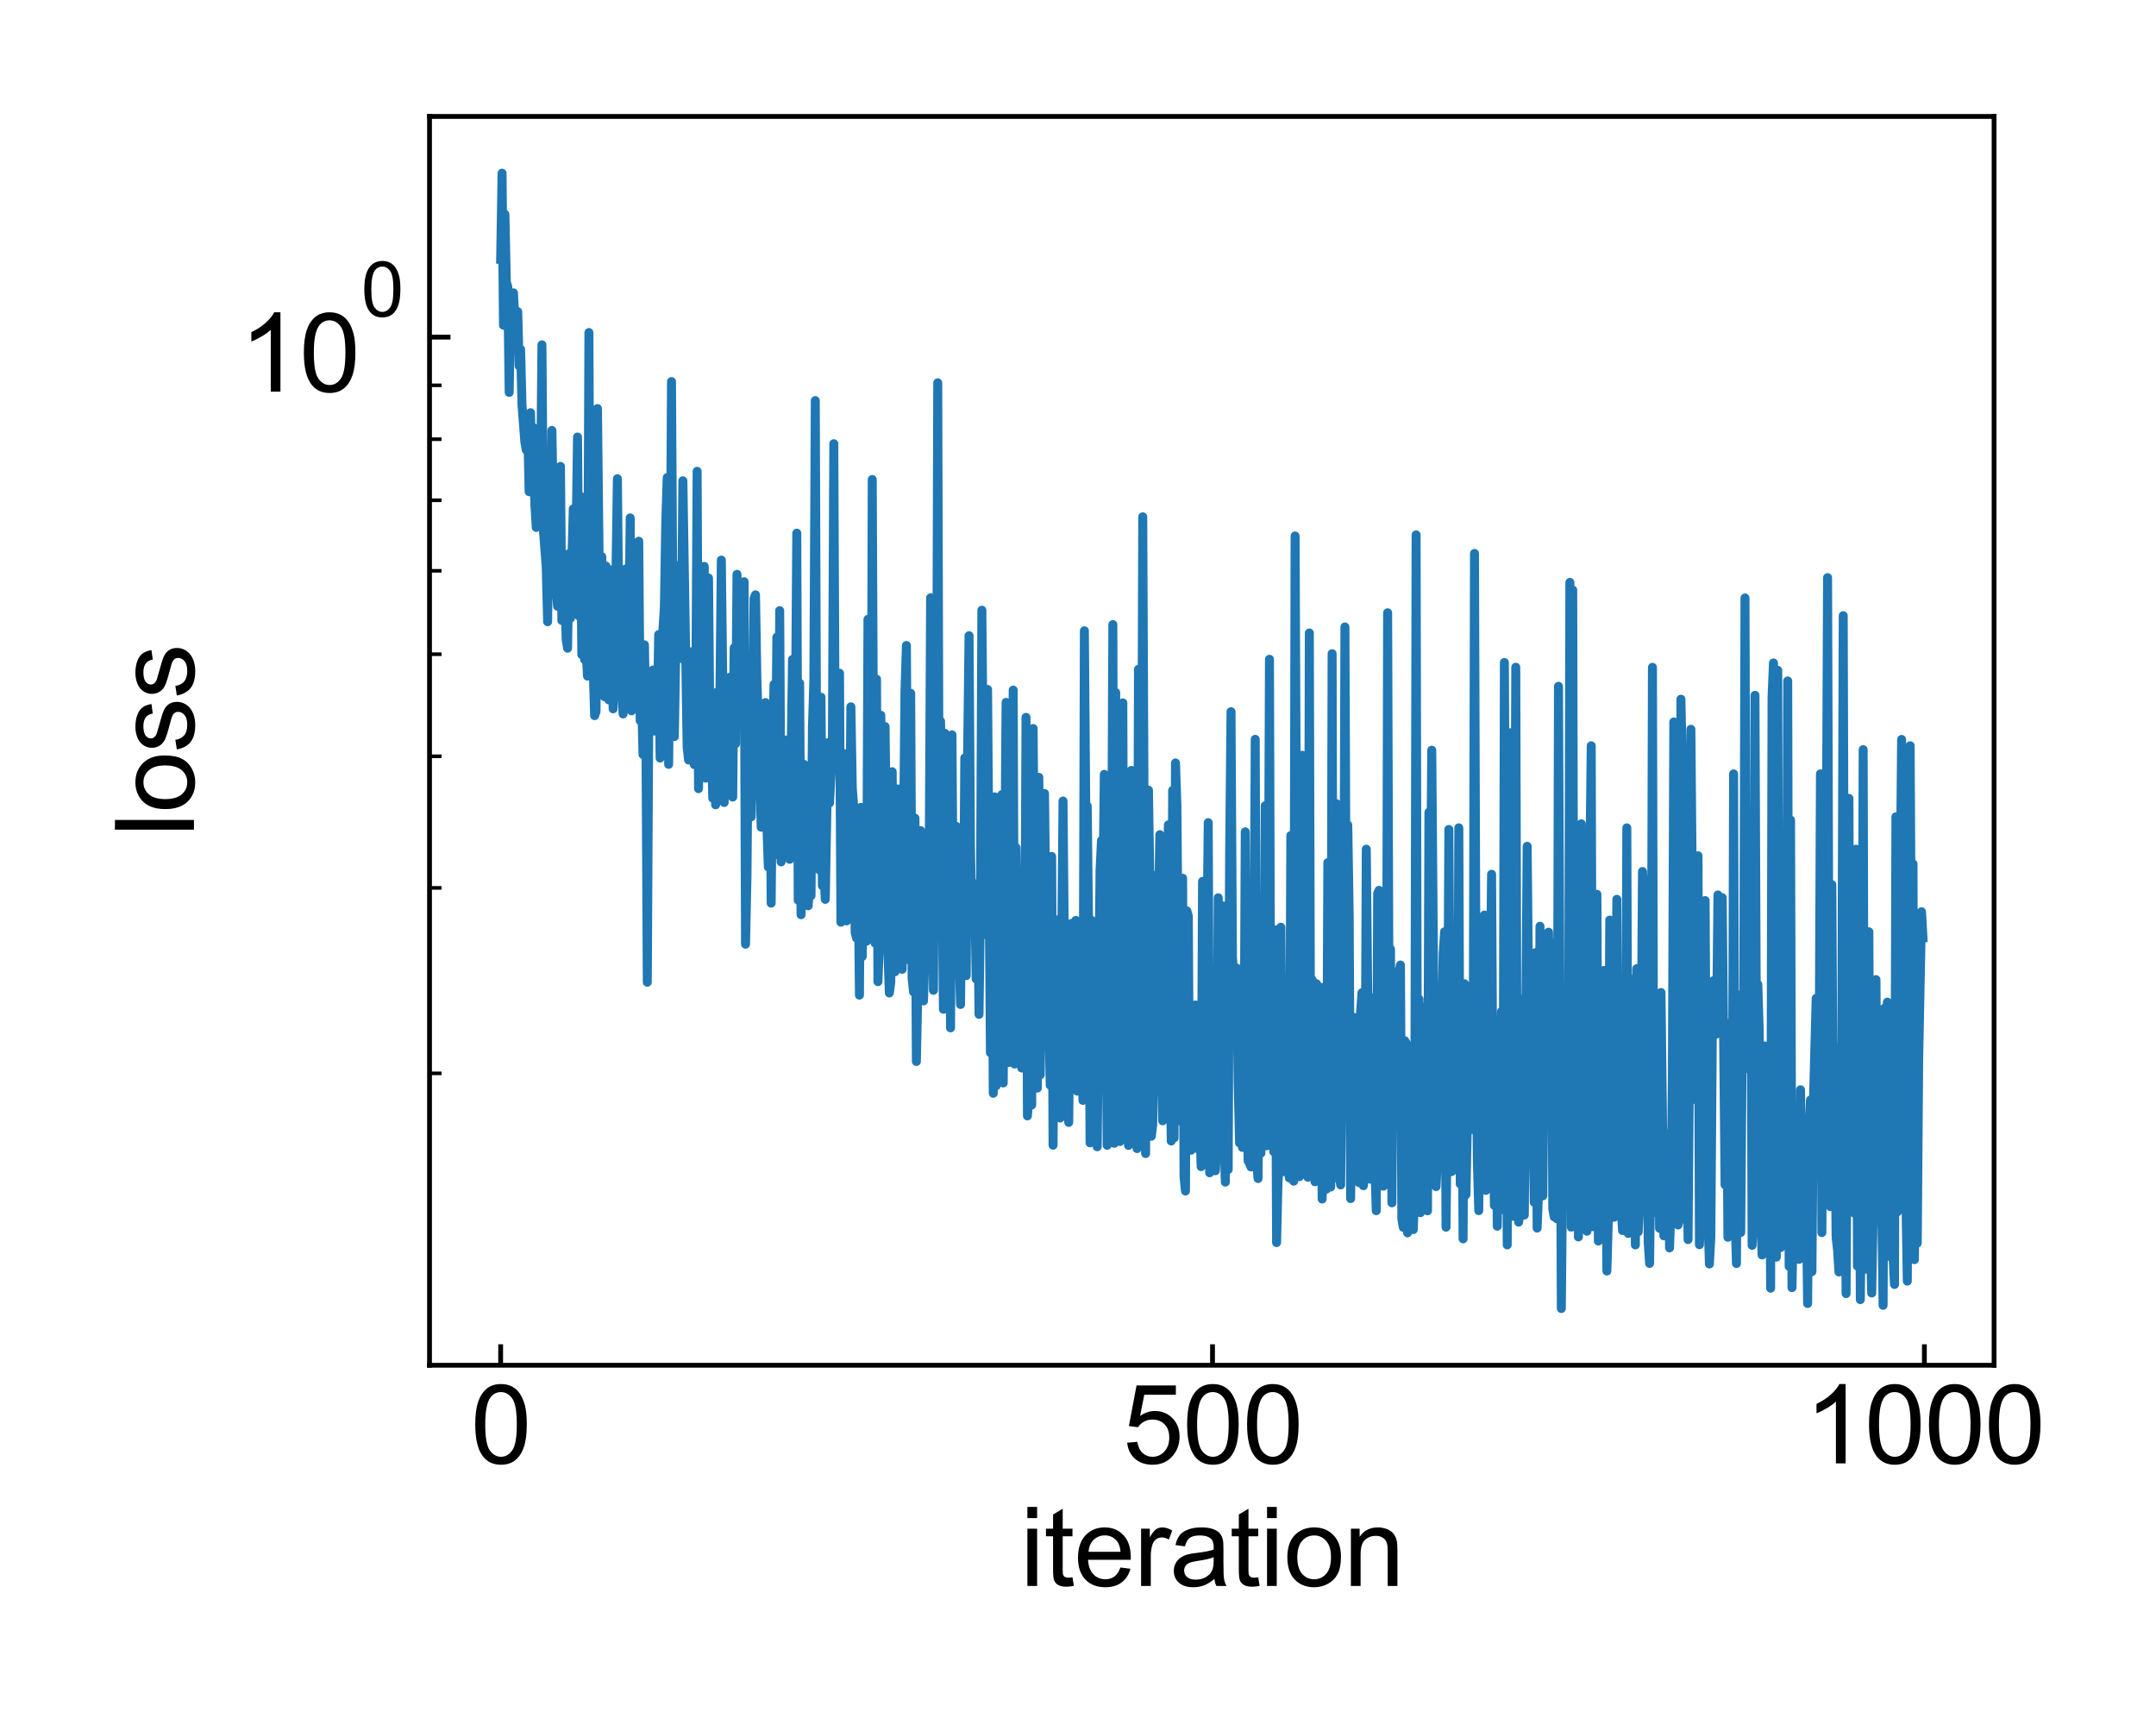 <?xml version="1.0" encoding="utf-8" standalone="no"?>
<!DOCTYPE svg PUBLIC "-//W3C//DTD SVG 1.1//EN"
  "http://www.w3.org/Graphics/SVG/1.1/DTD/svg11.dtd">
<svg xmlns:xlink="http://www.w3.org/1999/xlink" width="360pt" height="288pt" viewBox="0 0 360 288" xmlns="http://www.w3.org/2000/svg" version="1.1">
 <defs>
  <style type="text/css">*{stroke-linejoin: round; stroke-linecap: butt}</style>
 </defs>
 <g id="figure_1">
  <g id="patch_1">
   <path d="M 0 288 
L 360 288 
L 360 0 
L 0 0 
L 0 288 
z
" style="fill: none"/>
  </g>
  <g id="axes_1">
   <g id="patch_2">
    <path d="M 71.721 227.94 
L 332.963 227.94 
L 332.963 19.44 
L 71.721 19.44 
L 71.721 227.94 
z
" style="fill: none"/>
   </g>
   <g id="matplotlib.axis_1">
    <g id="xtick_1">
     <g id="line2d_1">
      <defs>
       <path id="med8708c7a5" d="M 0 0 
L 0 -3.5 
" style="stroke: #000000; stroke-width: 0.8"/>
      </defs>
      <g>
       <use xlink:href="#med8708c7a5" x="83.596" y="227.94" style="stroke: #000000; stroke-width: 0.8"/>
      </g>
     </g>
     <g id="text_1">
      <!-- 0 -->
      <g transform="translate(78.591 244.324) scale(0.18 -0.18)">
       <defs>
        <path id="ArialMT-30" d="M 266 2259 
Q 266 3072 433 3567 
Q 600 4063 929 4331 
Q 1259 4600 1759 4600 
Q 2128 4600 2406 4451 
Q 2684 4303 2865 4023 
Q 3047 3744 3150 3342 
Q 3253 2941 3253 2259 
Q 3253 1453 3087 958 
Q 2922 463 2592 192 
Q 2263 -78 1759 -78 
Q 1097 -78 719 397 
Q 266 969 266 2259 
z
M 844 2259 
Q 844 1131 1108 757 
Q 1372 384 1759 384 
Q 2147 384 2411 759 
Q 2675 1134 2675 2259 
Q 2675 3391 2411 3762 
Q 2147 4134 1753 4134 
Q 1366 4134 1134 3806 
Q 844 3388 844 2259 
z
" transform="scale(0.016)"/>
       </defs>
       <use xlink:href="#ArialMT-30"/>
      </g>
     </g>
    </g>
    <g id="xtick_2">
     <g id="line2d_2">
      <g>
       <use xlink:href="#med8708c7a5" x="202.461" y="227.94" style="stroke: #000000; stroke-width: 0.8"/>
      </g>
     </g>
     <g id="text_2">
      <!-- 500 -->
      <g transform="translate(187.446 244.324) scale(0.18 -0.18)">
       <defs>
        <path id="ArialMT-35" d="M 266 1200 
L 856 1250 
Q 922 819 1161 601 
Q 1400 384 1738 384 
Q 2144 384 2425 690 
Q 2706 997 2706 1503 
Q 2706 1984 2436 2262 
Q 2166 2541 1728 2541 
Q 1456 2541 1237 2417 
Q 1019 2294 894 2097 
L 366 2166 
L 809 4519 
L 3088 4519 
L 3088 3981 
L 1259 3981 
L 1013 2750 
Q 1425 3038 1878 3038 
Q 2478 3038 2890 2622 
Q 3303 2206 3303 1553 
Q 3303 931 2941 478 
Q 2500 -78 1738 -78 
Q 1113 -78 717 272 
Q 322 622 266 1200 
z
" transform="scale(0.016)"/>
       </defs>
       <use xlink:href="#ArialMT-35"/>
       <use xlink:href="#ArialMT-30" x="55.615"/>
       <use xlink:href="#ArialMT-30" x="111.23"/>
      </g>
     </g>
    </g>
    <g id="xtick_3">
     <g id="line2d_3">
      <g>
       <use xlink:href="#med8708c7a5" x="321.326" y="227.94" style="stroke: #000000; stroke-width: 0.8"/>
      </g>
     </g>
     <g id="text_3">
      <!-- 1000 -->
      <g transform="translate(301.307 244.324) scale(0.18 -0.18)">
       <defs>
        <path id="ArialMT-31" d="M 2384 0 
L 1822 0 
L 1822 3584 
Q 1619 3391 1289 3197 
Q 959 3003 697 2906 
L 697 3450 
Q 1169 3672 1522 3987 
Q 1875 4303 2022 4600 
L 2384 4600 
L 2384 0 
z
" transform="scale(0.016)"/>
       </defs>
       <use xlink:href="#ArialMT-31"/>
       <use xlink:href="#ArialMT-30" x="55.615"/>
       <use xlink:href="#ArialMT-30" x="111.23"/>
       <use xlink:href="#ArialMT-30" x="166.846"/>
      </g>
     </g>
    </g>
    <g id="text_4">
     <!-- iteration -->
     <g transform="translate(170.326 264.786) scale(0.18 -0.18)">
      <defs>
       <path id="ArialMT-69" d="M 425 3934 
L 425 4581 
L 988 4581 
L 988 3934 
L 425 3934 
z
M 425 0 
L 425 3319 
L 988 3319 
L 988 0 
L 425 0 
z
" transform="scale(0.016)"/>
       <path id="ArialMT-74" d="M 1650 503 
L 1731 6 
Q 1494 -44 1306 -44 
Q 1000 -44 831 53 
Q 663 150 594 308 
Q 525 466 525 972 
L 525 2881 
L 113 2881 
L 113 3319 
L 525 3319 
L 525 4141 
L 1084 4478 
L 1084 3319 
L 1650 3319 
L 1650 2881 
L 1084 2881 
L 1084 941 
Q 1084 700 1114 631 
Q 1144 563 1211 522 
Q 1278 481 1403 481 
Q 1497 481 1650 503 
z
" transform="scale(0.016)"/>
       <path id="ArialMT-65" d="M 2694 1069 
L 3275 997 
Q 3138 488 2766 206 
Q 2394 -75 1816 -75 
Q 1088 -75 661 373 
Q 234 822 234 1631 
Q 234 2469 665 2931 
Q 1097 3394 1784 3394 
Q 2450 3394 2872 2941 
Q 3294 2488 3294 1666 
Q 3294 1616 3291 1516 
L 816 1516 
Q 847 969 1125 678 
Q 1403 388 1819 388 
Q 2128 388 2347 550 
Q 2566 713 2694 1069 
z
M 847 1978 
L 2700 1978 
Q 2663 2397 2488 2606 
Q 2219 2931 1791 2931 
Q 1403 2931 1139 2672 
Q 875 2413 847 1978 
z
" transform="scale(0.016)"/>
       <path id="ArialMT-72" d="M 416 0 
L 416 3319 
L 922 3319 
L 922 2816 
Q 1116 3169 1280 3281 
Q 1444 3394 1641 3394 
Q 1925 3394 2219 3213 
L 2025 2691 
Q 1819 2813 1613 2813 
Q 1428 2813 1281 2702 
Q 1134 2591 1072 2394 
Q 978 2094 978 1738 
L 978 0 
L 416 0 
z
" transform="scale(0.016)"/>
       <path id="ArialMT-61" d="M 2588 409 
Q 2275 144 1986 34 
Q 1697 -75 1366 -75 
Q 819 -75 525 192 
Q 231 459 231 875 
Q 231 1119 342 1320 
Q 453 1522 633 1644 
Q 813 1766 1038 1828 
Q 1203 1872 1538 1913 
Q 2219 1994 2541 2106 
Q 2544 2222 2544 2253 
Q 2544 2597 2384 2738 
Q 2169 2928 1744 2928 
Q 1347 2928 1158 2789 
Q 969 2650 878 2297 
L 328 2372 
Q 403 2725 575 2942 
Q 747 3159 1072 3276 
Q 1397 3394 1825 3394 
Q 2250 3394 2515 3294 
Q 2781 3194 2906 3042 
Q 3031 2891 3081 2659 
Q 3109 2516 3109 2141 
L 3109 1391 
Q 3109 606 3145 398 
Q 3181 191 3288 0 
L 2700 0 
Q 2613 175 2588 409 
z
M 2541 1666 
Q 2234 1541 1622 1453 
Q 1275 1403 1131 1340 
Q 988 1278 909 1158 
Q 831 1038 831 891 
Q 831 666 1001 516 
Q 1172 366 1500 366 
Q 1825 366 2078 508 
Q 2331 650 2450 897 
Q 2541 1088 2541 1459 
L 2541 1666 
z
" transform="scale(0.016)"/>
       <path id="ArialMT-6f" d="M 213 1659 
Q 213 2581 725 3025 
Q 1153 3394 1769 3394 
Q 2453 3394 2887 2945 
Q 3322 2497 3322 1706 
Q 3322 1066 3130 698 
Q 2938 331 2570 128 
Q 2203 -75 1769 -75 
Q 1072 -75 642 372 
Q 213 819 213 1659 
z
M 791 1659 
Q 791 1022 1069 705 
Q 1347 388 1769 388 
Q 2188 388 2466 706 
Q 2744 1025 2744 1678 
Q 2744 2294 2464 2611 
Q 2184 2928 1769 2928 
Q 1347 2928 1069 2612 
Q 791 2297 791 1659 
z
" transform="scale(0.016)"/>
       <path id="ArialMT-6e" d="M 422 0 
L 422 3319 
L 928 3319 
L 928 2847 
Q 1294 3394 1984 3394 
Q 2284 3394 2536 3286 
Q 2788 3178 2913 3003 
Q 3038 2828 3088 2588 
Q 3119 2431 3119 2041 
L 3119 0 
L 2556 0 
L 2556 2019 
Q 2556 2363 2490 2533 
Q 2425 2703 2258 2804 
Q 2091 2906 1866 2906 
Q 1506 2906 1245 2678 
Q 984 2450 984 1813 
L 984 0 
L 422 0 
z
" transform="scale(0.016)"/>
      </defs>
      <use xlink:href="#ArialMT-69"/>
      <use xlink:href="#ArialMT-74" x="22.217"/>
      <use xlink:href="#ArialMT-65" x="50"/>
      <use xlink:href="#ArialMT-72" x="105.615"/>
      <use xlink:href="#ArialMT-61" x="138.916"/>
      <use xlink:href="#ArialMT-74" x="194.531"/>
      <use xlink:href="#ArialMT-69" x="222.314"/>
      <use xlink:href="#ArialMT-6f" x="244.531"/>
      <use xlink:href="#ArialMT-6e" x="300.146"/>
     </g>
    </g>
   </g>
   <g id="matplotlib.axis_2">
    <g id="ytick_1">
     <g id="line2d_4">
      <defs>
       <path id="m07eb249d31" d="M 0 0 
L 3.5 0 
" style="stroke: #000000; stroke-width: 0.8"/>
      </defs>
      <g>
       <use xlink:href="#m07eb249d31" x="71.721" y="56.285" style="stroke: #000000; stroke-width: 0.8"/>
      </g>
     </g>
     <g id="text_5">
      <!-- $\mathdefault{10^{0}}$ -->
      <g transform="translate(39.961 65.567) scale(0.18 -0.18)">
       <use xlink:href="#ArialMT-31" transform="translate(0 0.994)"/>
       <use xlink:href="#ArialMT-30" transform="translate(55.615 0.994)"/>
       <use xlink:href="#ArialMT-30" transform="translate(112.973 70.688) scale(0.7)"/>
      </g>
     </g>
    </g>
    <g id="ytick_2">
     <g id="line2d_5">
      <defs>
       <path id="mde3c5cc310" d="M 0 0 
L 2 0 
" style="stroke: #000000; stroke-width: 0.6"/>
      </defs>
      <g>
       <use xlink:href="#mde3c5cc310" x="71.721" y="179.204" style="stroke: #000000; stroke-width: 0.6"/>
      </g>
     </g>
    </g>
    <g id="ytick_3">
     <g id="line2d_6">
      <g>
       <use xlink:href="#mde3c5cc310" x="71.721" y="148.237" style="stroke: #000000; stroke-width: 0.6"/>
      </g>
     </g>
    </g>
    <g id="ytick_4">
     <g id="line2d_7">
      <g>
       <use xlink:href="#mde3c5cc310" x="71.721" y="126.266" style="stroke: #000000; stroke-width: 0.6"/>
      </g>
     </g>
    </g>
    <g id="ytick_5">
     <g id="line2d_8">
      <g>
       <use xlink:href="#mde3c5cc310" x="71.721" y="109.224" style="stroke: #000000; stroke-width: 0.6"/>
      </g>
     </g>
    </g>
    <g id="ytick_6">
     <g id="line2d_9">
      <g>
       <use xlink:href="#mde3c5cc310" x="71.721" y="95.299" style="stroke: #000000; stroke-width: 0.6"/>
      </g>
     </g>
    </g>
    <g id="ytick_7">
     <g id="line2d_10">
      <g>
       <use xlink:href="#mde3c5cc310" x="71.721" y="83.526" style="stroke: #000000; stroke-width: 0.6"/>
      </g>
     </g>
    </g>
    <g id="ytick_8">
     <g id="line2d_11">
      <g>
       <use xlink:href="#mde3c5cc310" x="71.721" y="73.328" style="stroke: #000000; stroke-width: 0.6"/>
      </g>
     </g>
    </g>
    <g id="ytick_9">
     <g id="line2d_12">
      <g>
       <use xlink:href="#mde3c5cc310" x="71.721" y="64.332" style="stroke: #000000; stroke-width: 0.6"/>
      </g>
     </g>
    </g>
    <g id="text_6">
     <!-- loss -->
     <g transform="translate(32.384 139.695) rotate(-90) scale(0.18 -0.18)">
      <defs>
       <path id="ArialMT-6c" d="M 409 0 
L 409 4581 
L 972 4581 
L 972 0 
L 409 0 
z
" transform="scale(0.016)"/>
       <path id="ArialMT-73" d="M 197 991 
L 753 1078 
Q 800 744 1014 566 
Q 1228 388 1613 388 
Q 2000 388 2187 545 
Q 2375 703 2375 916 
Q 2375 1106 2209 1216 
Q 2094 1291 1634 1406 
Q 1016 1563 777 1677 
Q 538 1791 414 1992 
Q 291 2194 291 2438 
Q 291 2659 392 2848 
Q 494 3038 669 3163 
Q 800 3259 1026 3326 
Q 1253 3394 1513 3394 
Q 1903 3394 2198 3281 
Q 2494 3169 2634 2976 
Q 2775 2784 2828 2463 
L 2278 2388 
Q 2241 2644 2061 2787 
Q 1881 2931 1553 2931 
Q 1166 2931 1000 2803 
Q 834 2675 834 2503 
Q 834 2394 903 2306 
Q 972 2216 1119 2156 
Q 1203 2125 1616 2013 
Q 2213 1853 2448 1751 
Q 2684 1650 2818 1456 
Q 2953 1263 2953 975 
Q 2953 694 2789 445 
Q 2625 197 2315 61 
Q 2006 -75 1616 -75 
Q 969 -75 630 194 
Q 291 463 197 991 
z
" transform="scale(0.016)"/>
      </defs>
      <use xlink:href="#ArialMT-6c"/>
      <use xlink:href="#ArialMT-6f" x="22.217"/>
      <use xlink:href="#ArialMT-73" x="77.832"/>
      <use xlink:href="#ArialMT-73" x="127.832"/>
     </g>
    </g>
   </g>
   <g id="line2d_13">
    <path d="M 83.596 43.29 
L 83.834 28.917 
L 84.071 54.295 
L 84.309 35.78 
L 84.547 47.121 
L 84.785 47.846 
L 85.022 65.513 
L 85.26 50.629 
L 85.498 56.392 
L 85.736 48.888 
L 85.973 53.78 
L 86.449 52.033 
L 86.686 61.095 
L 86.924 58.315 
L 87.162 67.642 
L 87.637 73.792 
L 87.875 75.138 
L 88.113 71.262 
L 88.351 82.084 
L 88.588 68.903 
L 88.826 82.232 
L 89.064 71.397 
L 89.301 84.027 
L 89.539 88.054 
L 89.777 84.365 
L 90.015 86.562 
L 90.252 82.817 
L 90.49 57.576 
L 90.728 88.387 
L 91.203 94.645 
L 91.441 103.801 
L 91.679 83.739 
L 91.917 96.627 
L 92.154 71.858 
L 92.63 99.113 
L 92.867 98.295 
L 93.105 101.224 
L 93.343 99.352 
L 93.581 77.861 
L 93.818 103.591 
L 94.056 97.094 
L 94.294 97.502 
L 94.532 106.764 
L 94.769 108.225 
L 95.007 92.435 
L 95.245 103.22 
L 95.72 84.965 
L 95.958 88.854 
L 96.196 89.369 
L 96.433 72.963 
L 96.671 102.847 
L 96.909 82.843 
L 97.147 109.29 
L 97.384 93.573 
L 97.622 110.134 
L 97.86 108.615 
L 98.098 112.878 
L 98.335 55.523 
L 98.573 110.892 
L 98.811 93.501 
L 99.048 111.267 
L 99.286 119.476 
L 99.524 118.819 
L 99.762 68.214 
L 100.237 111.67 
L 100.475 92.93 
L 100.713 100.453 
L 100.95 116.32 
L 101.188 94.511 
L 101.426 113.356 
L 101.663 116.85 
L 101.901 95.143 
L 102.139 98.772 
L 102.377 118.339 
L 102.614 111.221 
L 103.09 79.927 
L 103.328 103 
L 103.565 100.337 
L 103.803 114.318 
L 104.041 119.192 
L 104.278 101.262 
L 104.516 94.981 
L 104.992 106.449 
L 105.229 86.466 
L 105.467 118.679 
L 105.705 102.501 
L 105.943 107.764 
L 106.18 109.634 
L 106.418 114.482 
L 106.656 90.357 
L 106.894 120.312 
L 107.131 116.459 
L 107.369 125.976 
L 107.607 107.662 
L 107.844 120.953 
L 108.082 163.989 
L 108.32 121.233 
L 108.558 122.191 
L 108.795 119.492 
L 109.033 111.868 
L 109.271 122.054 
L 109.509 120.648 
L 109.746 120.4 
L 109.984 105.948 
L 110.222 126.559 
L 110.697 105.102 
L 110.935 101.4 
L 111.173 86.854 
L 111.41 79.739 
L 111.648 127.615 
L 111.886 104.266 
L 112.124 63.708 
L 112.361 103.882 
L 112.599 122.98 
L 113.075 94.41 
L 113.312 104.861 
L 113.55 109.934 
L 113.788 105.361 
L 114.025 80.273 
L 114.739 124.754 
L 114.976 126.885 
L 115.452 108.815 
L 115.927 127.65 
L 116.165 118.855 
L 116.403 78.684 
L 116.64 131.673 
L 116.878 99.115 
L 117.116 105.808 
L 117.354 109.371 
L 117.591 94.563 
L 117.829 129.916 
L 118.067 119.326 
L 118.305 96.506 
L 118.542 122.432 
L 118.78 123.794 
L 119.018 133.26 
L 119.255 123.482 
L 119.493 134.366 
L 119.731 115.555 
L 119.969 129.734 
L 120.206 116.244 
L 120.444 93.512 
L 120.92 133.981 
L 121.157 113.759 
L 121.395 117.369 
L 121.633 116.041 
L 121.871 113.079 
L 122.108 114.721 
L 122.346 133.077 
L 122.584 108.171 
L 122.821 124.181 
L 123.059 95.89 
L 123.297 115.023 
L 123.535 108.143 
L 123.772 120.807 
L 124.01 115.091 
L 124.248 97.119 
L 124.486 157.641 
L 124.723 146.506 
L 124.961 120.033 
L 125.436 136.371 
L 125.912 99.895 
L 126.15 99.312 
L 126.387 113.568 
L 126.863 128.853 
L 127.101 138.107 
L 127.338 120.82 
L 127.576 132.271 
L 127.814 117.295 
L 128.051 137.707 
L 128.289 144.751 
L 128.527 119.819 
L 128.765 150.784 
L 129.002 126.943 
L 129.24 114.269 
L 129.478 131.855 
L 129.716 106.378 
L 129.953 142.741 
L 130.191 101.952 
L 130.429 143.896 
L 130.667 140.831 
L 130.904 123.515 
L 131.142 139.889 
L 131.38 123.553 
L 131.617 123.654 
L 131.855 143.468 
L 132.331 110.099 
L 132.568 114.315 
L 132.806 121.042 
L 133.044 89.015 
L 133.282 150.296 
L 133.519 114.072 
L 133.757 152.718 
L 133.995 142.924 
L 134.232 127.614 
L 134.47 138.131 
L 134.708 128.313 
L 134.946 151.225 
L 135.183 147.704 
L 135.421 149.544 
L 135.659 121.446 
L 135.897 113.498 
L 136.134 66.884 
L 136.372 131.841 
L 136.61 125.349 
L 136.848 145.26 
L 137.085 116.397 
L 137.323 147.881 
L 137.561 144.967 
L 137.798 150.153 
L 138.274 123.988 
L 138.512 134.054 
L 138.987 124.784 
L 139.225 74.081 
L 139.463 126.447 
L 139.7 114.535 
L 139.938 126.5 
L 140.176 112.394 
L 140.413 153.969 
L 140.651 127.879 
L 140.889 125.821 
L 141.127 151.222 
L 141.364 153.752 
L 141.602 133.834 
L 141.84 143.763 
L 142.078 118.008 
L 142.315 131.626 
L 142.553 134.727 
L 142.791 155.681 
L 143.028 156.618 
L 143.266 143.147 
L 143.504 166.142 
L 143.742 134.797 
L 143.979 159.688 
L 144.217 136.852 
L 144.455 135.225 
L 144.693 157.138 
L 144.93 103.402 
L 145.168 155.388 
L 145.406 156.228 
L 145.644 80.055 
L 145.881 131.691 
L 146.119 157.46 
L 146.357 113.387 
L 146.594 163.888 
L 146.832 157.538 
L 147.07 119.407 
L 147.545 143.237 
L 147.783 121.294 
L 148.259 158.728 
L 148.496 165.781 
L 148.734 164.023 
L 148.972 128.844 
L 149.209 156.77 
L 149.447 162.237 
L 149.685 137.856 
L 149.923 131.72 
L 150.16 138.883 
L 150.398 157.416 
L 150.636 161.83 
L 151.111 115.357 
L 151.349 107.768 
L 151.587 145.897 
L 151.825 160.288 
L 152.062 115.754 
L 152.3 163.34 
L 152.538 165.607 
L 152.775 136.593 
L 153.013 177.222 
L 153.251 165.326 
L 153.489 164.565 
L 153.726 138.68 
L 153.964 142.205 
L 154.202 167.106 
L 154.44 159.029 
L 154.677 142.826 
L 154.915 161.49 
L 155.153 143.773 
L 155.39 99.806 
L 155.866 165.338 
L 156.104 124.678 
L 156.341 142.288 
L 156.579 63.908 
L 156.817 140.565 
L 157.055 120.425 
L 157.53 168.502 
L 157.768 122.428 
L 158.243 156.023 
L 158.481 142.809 
L 158.719 171.604 
L 158.956 122.684 
L 159.194 156.914 
L 159.432 158.98 
L 159.67 137.96 
L 159.907 140.672 
L 160.145 158.835 
L 160.383 167.705 
L 160.621 146.902 
L 160.858 159.329 
L 161.096 126.541 
L 161.334 162.885 
L 161.571 125.528 
L 161.809 106.135 
L 162.047 141.37 
L 162.285 155.718 
L 162.522 149.129 
L 162.76 149.459 
L 162.998 163.453 
L 163.236 147.5 
L 163.473 169.352 
L 163.711 151.069 
L 163.949 101.879 
L 164.424 156.01 
L 164.9 115.111 
L 165.375 175.751 
L 165.613 133.564 
L 165.851 182.533 
L 166.088 133.04 
L 166.326 181.288 
L 166.564 150.558 
L 166.801 150.278 
L 167.039 179.588 
L 167.277 132.682 
L 167.515 180.804 
L 167.99 117.269 
L 168.466 177.38 
L 168.703 168.209 
L 168.941 153.843 
L 169.179 115.219 
L 169.417 177.644 
L 169.654 141.52 
L 169.892 156.268 
L 170.13 155.601 
L 170.367 162.257 
L 170.605 178.313 
L 170.843 174.192 
L 171.081 173.509 
L 171.318 119.771 
L 171.556 186.299 
L 171.794 183.05 
L 172.032 139.318 
L 172.269 184.488 
L 172.507 121.629 
L 172.982 179.039 
L 173.22 181.658 
L 173.458 129.776 
L 173.696 179.46 
L 173.933 148.361 
L 174.171 152.822 
L 174.409 132.477 
L 174.647 153.26 
L 174.884 159.116 
L 175.36 181.181 
L 175.598 142.994 
L 175.835 191.199 
L 176.073 159.27 
L 176.311 153.572 
L 176.548 182.313 
L 176.786 183.571 
L 177.024 186.662 
L 177.499 133.739 
L 177.975 185.262 
L 178.213 179.229 
L 178.45 187.396 
L 178.688 165.202 
L 178.926 154.16 
L 179.163 175.294 
L 179.401 158.279 
L 179.639 153.668 
L 179.877 182.17 
L 180.352 163.012 
L 180.59 157.055 
L 180.828 183.712 
L 181.065 105.313 
L 181.303 135.929 
L 181.541 134.571 
L 181.778 155.847 
L 182.016 190.809 
L 182.254 153.644 
L 182.492 186.663 
L 182.729 156.097 
L 182.967 164.691 
L 183.205 191.455 
L 183.68 145.4 
L 183.918 140.333 
L 184.156 149.432 
L 184.394 129.287 
L 184.869 191.215 
L 185.107 129.733 
L 185.344 158.352 
L 185.582 155.852 
L 185.82 104.281 
L 186.058 190.876 
L 186.295 115.624 
L 186.533 178.465 
L 186.771 187.272 
L 187.009 190.583 
L 187.246 187.562 
L 187.484 117.357 
L 187.722 188.663 
L 187.959 186.987 
L 188.197 160.636 
L 188.435 191.228 
L 188.91 128.628 
L 189.148 137.751 
L 189.386 165.605 
L 189.624 156.995 
L 189.861 191.762 
L 190.099 111.749 
L 190.337 160.339 
L 190.575 157.855 
L 190.812 86.287 
L 191.288 192.587 
L 191.525 134.798 
L 191.763 131.921 
L 192.001 147.179 
L 192.239 189.709 
L 192.476 187.77 
L 192.952 153.854 
L 193.19 146.045 
L 193.427 154.135 
L 193.665 139.357 
L 193.903 175.399 
L 194.14 187.124 
L 194.378 156.323 
L 194.616 141.603 
L 194.854 157.16 
L 195.091 137.72 
L 195.329 172.26 
L 195.567 190.497 
L 195.805 131.965 
L 196.042 189.977 
L 196.28 127.383 
L 196.518 134.648 
L 196.755 163.203 
L 196.993 162.756 
L 197.231 187.221 
L 197.469 146.625 
L 197.706 196.48 
L 197.944 198.846 
L 198.182 152.086 
L 198.42 152.955 
L 198.657 191.577 
L 198.895 192.027 
L 199.133 183.879 
L 199.371 185.871 
L 199.608 167.793 
L 199.846 191.726 
L 200.084 178.194 
L 200.559 194.778 
L 200.797 147.159 
L 201.035 173.031 
L 201.51 158.646 
L 201.748 137.349 
L 201.986 195.806 
L 202.223 167.19 
L 202.461 182.56 
L 202.699 162.541 
L 202.936 195.469 
L 203.174 191.468 
L 203.412 149.887 
L 203.65 174.236 
L 203.887 151.149 
L 204.125 190.574 
L 204.363 188.589 
L 204.601 197.361 
L 204.838 151.174 
L 205.076 195.269 
L 205.314 142.739 
L 205.551 118.823 
L 205.789 159.809 
L 206.027 163.638 
L 206.265 163.432 
L 206.502 161.631 
L 206.74 180.78 
L 206.978 190.828 
L 207.216 173.026 
L 207.453 191.567 
L 207.691 186.71 
L 207.929 138.881 
L 208.167 175.337 
L 208.404 193.817 
L 208.642 194.185 
L 208.88 194.824 
L 209.117 191.132 
L 209.355 173.145 
L 209.593 123.437 
L 209.831 194.044 
L 210.068 196.757 
L 210.306 166.415 
L 210.544 192.527 
L 210.782 155.581 
L 211.019 184.924 
L 211.257 134.519 
L 211.495 191.297 
L 211.732 168.798 
L 211.97 110.07 
L 212.208 187.163 
L 212.446 177.521 
L 212.683 192.28 
L 212.921 155.24 
L 213.159 207.462 
L 213.397 197.147 
L 213.634 194.7 
L 213.872 154.804 
L 214.11 184.999 
L 214.348 168.091 
L 214.585 195.634 
L 214.823 187.733 
L 215.061 194.652 
L 215.298 196.664 
L 215.536 139.492 
L 215.774 144.525 
L 216.012 197.203 
L 216.249 89.484 
L 216.725 196.001 
L 216.963 196.455 
L 217.2 186.723 
L 217.438 126.098 
L 217.676 164.686 
L 217.913 139.032 
L 218.151 155.747 
L 218.389 196.552 
L 218.627 105.677 
L 218.864 188.023 
L 219.102 163.6 
L 219.34 166.26 
L 219.578 197.3 
L 219.815 164.239 
L 220.291 174.946 
L 220.528 164.839 
L 220.766 200.181 
L 221.242 184.632 
L 221.479 198.543 
L 221.717 144.028 
L 221.955 194.981 
L 222.193 198.183 
L 222.43 109.137 
L 222.668 196.729 
L 223.144 134.172 
L 223.619 195.945 
L 223.857 197.826 
L 224.094 171.58 
L 224.332 176.874 
L 224.57 104.674 
L 224.808 163.702 
L 225.045 137.739 
L 225.283 152.819 
L 225.521 200.109 
L 225.996 169.833 
L 226.234 193.309 
L 226.472 191.088 
L 226.709 172.424 
L 226.947 197.451 
L 227.185 168.945 
L 227.423 165.737 
L 227.66 197.957 
L 227.898 195.52 
L 228.136 141.782 
L 228.374 165.803 
L 228.611 166.647 
L 228.849 196.877 
L 229.087 191.105 
L 229.325 173.479 
L 229.562 194.11 
L 229.8 202.135 
L 230.038 149.141 
L 230.275 148.643 
L 230.513 161.97 
L 230.751 162.374 
L 230.989 198.037 
L 231.226 165.016 
L 231.464 195.424 
L 231.702 102.305 
L 231.94 171.296 
L 232.177 158.447 
L 232.415 200.821 
L 232.653 164.269 
L 232.89 163.307 
L 233.128 166.008 
L 233.366 176.316 
L 233.604 162.306 
L 233.841 161.113 
L 234.079 203.518 
L 234.317 204.915 
L 234.555 173.746 
L 234.792 174.127 
L 235.03 205.825 
L 235.268 193.222 
L 235.505 196.507 
L 235.743 193.628 
L 235.981 205.287 
L 236.219 198.783 
L 236.456 89.303 
L 236.694 198.888 
L 236.932 166.789 
L 237.17 202.466 
L 237.407 169.294 
L 237.645 168.113 
L 237.883 168.282 
L 238.121 197.239 
L 238.358 202.15 
L 238.596 135.614 
L 238.834 152.395 
L 239.071 125.25 
L 239.547 184.75 
L 239.785 198.108 
L 240.022 193.353 
L 240.26 168.587 
L 240.498 167.74 
L 240.736 173.198 
L 240.973 159.223 
L 241.211 155.568 
L 241.449 204.883 
L 241.686 184.658 
L 241.924 138.485 
L 242.162 179.042 
L 242.4 195.592 
L 242.875 170.167 
L 243.113 156.054 
L 243.351 193.115 
L 243.588 138.212 
L 243.826 197.668 
L 244.064 169.684 
L 244.301 206.833 
L 244.539 164.242 
L 244.777 199.458 
L 245.252 175.124 
L 245.49 167.998 
L 245.728 168.923 
L 245.966 188.605 
L 246.203 92.401 
L 246.441 161.765 
L 246.679 193.592 
L 246.917 202.122 
L 247.154 172.184 
L 247.392 174.499 
L 247.63 194.968 
L 247.867 152.78 
L 248.105 198.743 
L 248.343 188.314 
L 248.581 172.96 
L 248.818 169.057 
L 249.056 145.962 
L 249.294 186.829 
L 249.532 201.271 
L 249.769 173.28 
L 250.007 204.726 
L 250.245 182.812 
L 250.482 178.524 
L 250.72 168.867 
L 250.958 201.977 
L 251.196 110.608 
L 251.671 207.84 
L 251.909 139.682 
L 252.147 122.335 
L 252.384 200.803 
L 252.622 203.075 
L 252.86 173.582 
L 253.098 111.404 
L 253.335 193.853 
L 253.573 204.044 
L 253.811 202.351 
L 254.048 166.796 
L 254.286 176.023 
L 254.524 202.857 
L 254.999 141.294 
L 255.475 189.59 
L 255.713 173.57 
L 256.188 200.733 
L 256.426 159.022 
L 256.663 205.036 
L 256.901 198.986 
L 257.139 154.64 
L 257.614 199.653 
L 257.852 170.56 
L 258.09 175.449 
L 258.328 176.218 
L 258.565 155.633 
L 258.803 173.997 
L 259.041 157.419 
L 259.278 201.825 
L 259.516 203.165 
L 259.754 195.351 
L 259.992 203.5 
L 260.229 114.581 
L 260.705 218.463 
L 260.943 192.838 
L 261.18 200.698 
L 261.418 173.827 
L 261.656 192.803 
L 261.894 189.843 
L 262.131 97.231 
L 262.369 204.875 
L 262.607 98.508 
L 262.844 197.597 
L 263.32 143.717 
L 263.558 206.515 
L 264.033 137.545 
L 264.271 172.225 
L 264.509 183.305 
L 264.746 175.586 
L 264.984 205.561 
L 265.222 147.607 
L 265.459 145.308 
L 265.697 124.513 
L 265.935 204.795 
L 266.173 171.916 
L 266.41 189.995 
L 266.648 149.308 
L 266.886 207.198 
L 267.124 196.216 
L 267.361 198.528 
L 267.599 164.178 
L 267.837 162.025 
L 268.312 212.205 
L 268.55 203.63 
L 268.788 153.611 
L 269.025 200.458 
L 269.263 176 
L 269.501 203.235 
L 269.976 150.152 
L 270.214 202.299 
L 270.452 180.389 
L 270.69 201.502 
L 270.927 205.445 
L 271.165 205.129 
L 271.403 195.055 
L 271.64 138.216 
L 271.878 205.936 
L 272.116 163.378 
L 272.354 202.151 
L 272.591 170.043 
L 272.829 168.796 
L 273.067 207.845 
L 273.305 161.716 
L 273.542 205.658 
L 273.78 200.704 
L 274.018 179.569 
L 274.255 145.508 
L 274.493 149.062 
L 274.731 200.851 
L 274.969 164.648 
L 275.206 207.477 
L 275.444 210.933 
L 275.682 191.202 
L 275.92 111.416 
L 276.157 202.458 
L 276.395 176.599 
L 276.633 169.936 
L 276.871 177.791 
L 277.108 205.078 
L 277.346 165.708 
L 277.821 206.327 
L 278.059 189.528 
L 278.297 205.35 
L 278.535 189.258 
L 278.772 208.339 
L 279.01 201.589 
L 279.248 179.583 
L 279.486 120.537 
L 279.723 174.826 
L 279.961 145.415 
L 280.199 204.516 
L 280.436 203.674 
L 280.674 116.742 
L 280.912 128.653 
L 281.15 134.775 
L 281.387 201.346 
L 281.625 182.978 
L 281.863 206.953 
L 282.101 177.094 
L 282.338 121.761 
L 282.814 176.182 
L 283.051 174.573 
L 283.289 183.68 
L 283.527 142.876 
L 283.765 207.809 
L 284.24 194.195 
L 284.478 154.521 
L 284.716 150.354 
L 284.953 194.933 
L 285.429 211.032 
L 285.667 206.479 
L 285.904 174.049 
L 286.142 163.714 
L 286.38 171.689 
L 286.617 172.63 
L 286.855 149.421 
L 287.093 154.344 
L 287.331 170.975 
L 287.568 149.87 
L 288.044 197.816 
L 288.282 170.881 
L 288.519 206.569 
L 288.995 170.699 
L 289.232 205.524 
L 289.47 129.201 
L 289.708 203.054 
L 289.946 210.952 
L 290.183 169.759 
L 290.421 166.127 
L 290.659 205.78 
L 290.897 175.075 
L 291.134 178.618 
L 291.372 99.833 
L 291.61 177.75 
L 292.085 165.628 
L 292.323 145.046 
L 292.561 207.915 
L 292.798 202.348 
L 293.036 116.088 
L 293.274 172.407 
L 293.512 164.349 
L 293.749 171.963 
L 293.987 202.188 
L 294.225 209.526 
L 294.463 207.344 
L 294.7 174.642 
L 294.938 208.307 
L 295.176 205.78 
L 295.413 176.399 
L 295.651 215.068 
L 295.889 116.37 
L 296.127 110.684 
L 296.602 209.883 
L 296.84 111.917 
L 297.078 198.517 
L 297.315 208.294 
L 297.553 147.591 
L 297.791 178.446 
L 298.028 175.709 
L 298.266 179.157 
L 298.504 113.689 
L 298.742 211.431 
L 298.979 136.911 
L 299.217 214.978 
L 299.693 191.021 
L 299.93 198.519 
L 300.168 196.934 
L 300.406 210.258 
L 300.644 181.945 
L 300.881 202.509 
L 301.119 206.545 
L 301.594 200.634 
L 301.832 217.627 
L 302.07 188.832 
L 302.308 183.655 
L 302.545 212.312 
L 302.783 184.577 
L 303.259 166.68 
L 303.496 182.186 
L 303.734 181.498 
L 303.972 129.201 
L 304.209 205.785 
L 304.447 168.237 
L 304.685 177.401 
L 304.923 148.754 
L 305.16 96.44 
L 305.398 167.869 
L 305.636 201.459 
L 305.874 147.692 
L 306.111 193.626 
L 306.349 183.684 
L 306.587 206.507 
L 306.825 208.715 
L 307.062 212.363 
L 307.3 179.531 
L 307.538 173.808 
L 307.775 102.794 
L 308.013 181.074 
L 308.251 215.973 
L 308.726 133.301 
L 308.964 197.335 
L 309.202 194.362 
L 309.44 176.535 
L 309.677 202.57 
L 309.915 141.778 
L 310.153 211.394 
L 310.39 165.379 
L 310.628 216.977 
L 310.866 195.627 
L 311.104 125.156 
L 311.341 211.934 
L 311.579 177.437 
L 311.817 176.444 
L 312.055 155.568 
L 312.292 207.293 
L 312.53 215.876 
L 312.768 202.724 
L 313.005 169.399 
L 313.243 163.556 
L 313.481 200.774 
L 313.719 177.828 
L 313.956 202.455 
L 314.194 200.584 
L 314.432 217.932 
L 314.67 168.317 
L 314.907 173.044 
L 315.145 167.321 
L 315.383 175.695 
L 315.621 209.817 
L 315.858 189.512 
L 316.096 209.794 
L 316.334 214.447 
L 316.571 136.374 
L 316.809 202.339 
L 317.285 148.84 
L 317.522 123.457 
L 317.76 171.833 
L 318.473 213.892 
L 318.949 124.506 
L 319.186 166.707 
L 319.424 144.222 
L 319.662 210.303 
L 319.9 181.779 
L 320.137 207.547 
L 320.375 176.682 
L 320.851 152.222 
L 321.088 156.588 
L 321.088 156.588 
" clip-path="url(#pcd157d4af2)" style="fill: none; stroke: #1f77b4; stroke-width: 1.5; stroke-linecap: square"/>
   </g>
   <g id="patch_3">
    <path d="M 71.721 227.94 
L 71.721 19.44 
" style="fill: none; stroke: #000000; stroke-width: 0.8; stroke-linejoin: miter; stroke-linecap: square"/>
   </g>
   <g id="patch_4">
    <path d="M 332.963 227.94 
L 332.963 19.44 
" style="fill: none; stroke: #000000; stroke-width: 0.8; stroke-linejoin: miter; stroke-linecap: square"/>
   </g>
   <g id="patch_5">
    <path d="M 71.721 227.94 
L 332.963 227.94 
" style="fill: none; stroke: #000000; stroke-width: 0.8; stroke-linejoin: miter; stroke-linecap: square"/>
   </g>
   <g id="patch_6">
    <path d="M 71.721 19.44 
L 332.963 19.44 
" style="fill: none; stroke: #000000; stroke-width: 0.8; stroke-linejoin: miter; stroke-linecap: square"/>
   </g>
  </g>
 </g>
 <defs>
  <clipPath id="pcd157d4af2">
   <rect x="71.721" y="19.44" width="261.242" height="208.5"/>
  </clipPath>
 </defs>
</svg>
